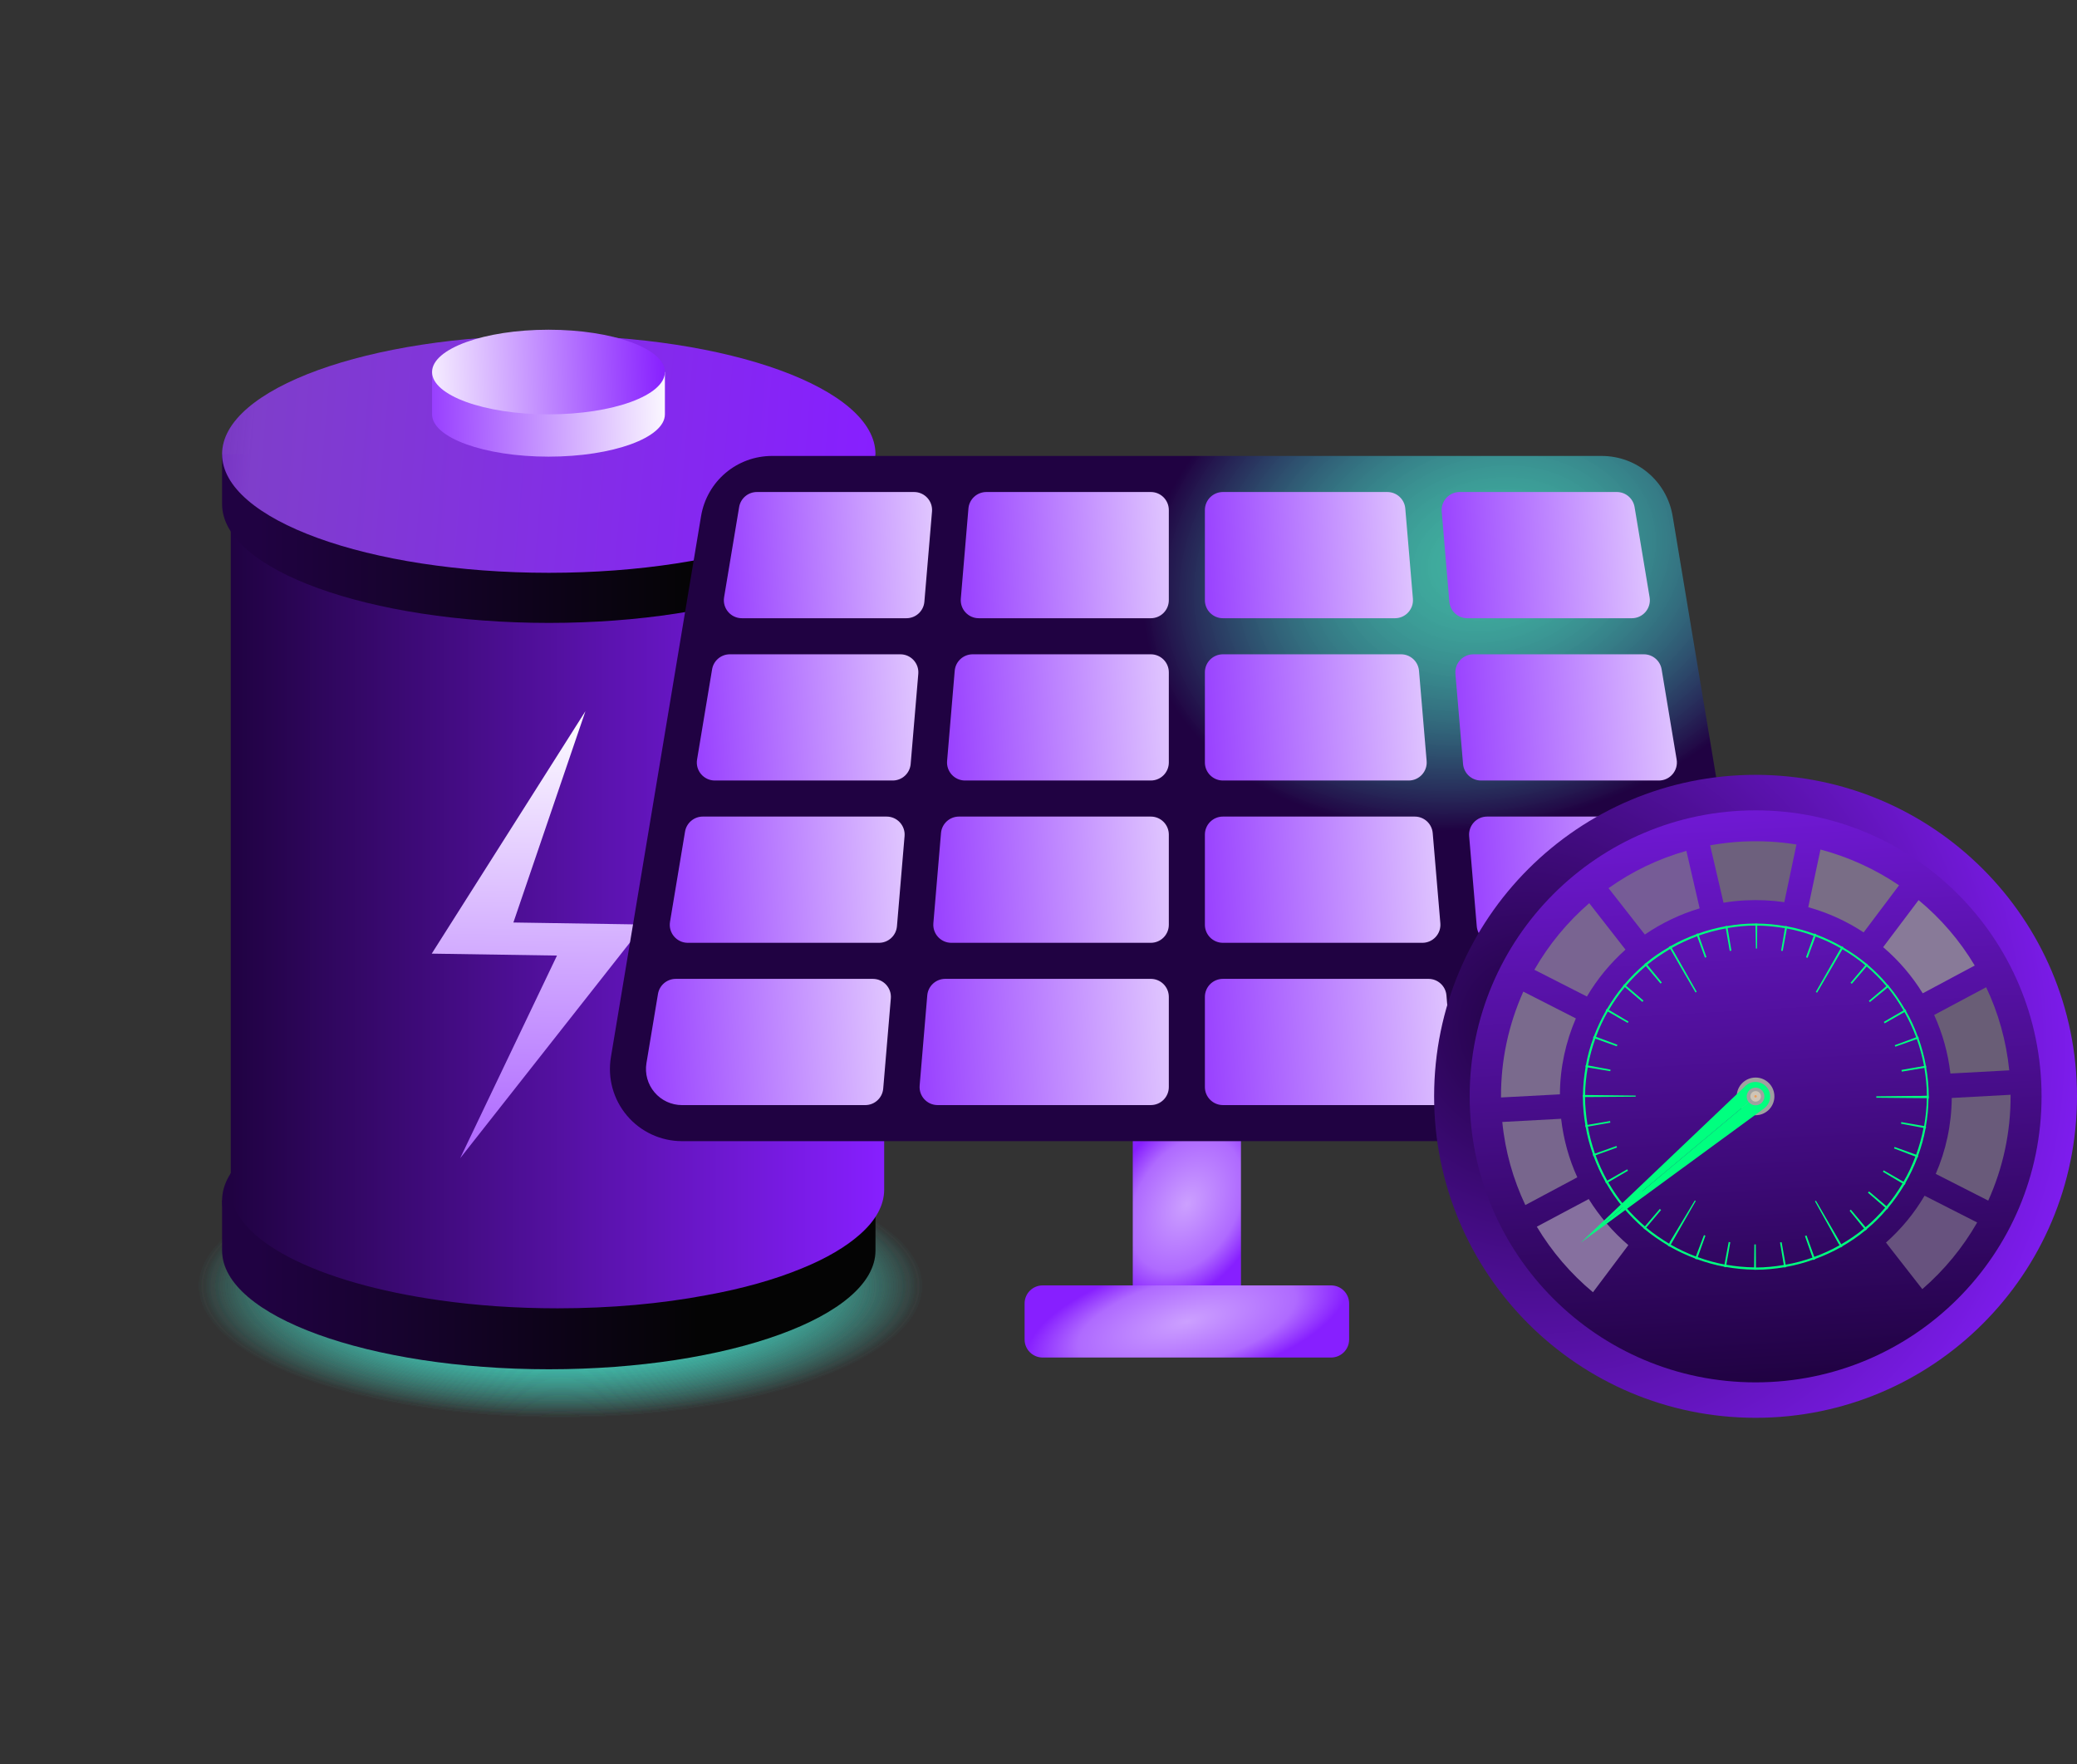 <svg width="126" height="107" viewBox="0 0 126 107" fill="none" xmlns="http://www.w3.org/2000/svg">
<rect x="0" y="0" width="126" height="107" fill="#333333" stroke="none"/>
<path d="M34 86C46.15 86 56 82.418 56 78C56 73.582 46.15 70 34 70C21.85 70 12 73.582 12 78C12 82.418 21.85 86 34 86Z" fill="url(#paint0_radial_6793_821)" fill-opacity="0.6"/>
<path d="M34 86C46.15 86 56 82.418 56 78C56 73.582 46.15 70 34 70C21.85 70 12 73.582 12 78C12 82.418 21.85 86 34 86Z" fill="url(#paint1_radial_6793_821)" fill-opacity="0.6"/>
<path d="M34 86C46.15 86 56 82.418 56 78C56 73.582 46.15 70 34 70C21.85 70 12 73.582 12 78C12 82.418 21.85 86 34 86Z" fill="url(#paint2_radial_6793_821)" fill-opacity="0.6"/>
<path d="M34 86C46.15 86 56 82.418 56 78C56 73.582 46.15 70 34 70C21.85 70 12 73.582 12 78C12 82.418 21.85 86 34 86Z" fill="url(#paint3_radial_6793_821)" fill-opacity="0.6"/>
<path d="M15.344 72.816C18.501 70.361 25.341 68.654 33.299 68.654C41.256 68.654 48.082 70.361 51.239 72.816H53.111V75.855C53.111 79.83 44.237 83.056 33.299 83.056C22.361 83.056 13.473 79.83 13.473 75.855V72.816H15.344Z" fill="url(#paint4_linear_6793_821)"/>
<path d="M13.473 72.816C13.473 76.791 22.346 80.017 33.299 80.017C44.252 80.017 53.11 76.791 53.11 72.816C53.11 68.841 44.237 65.615 33.299 65.615C22.361 65.615 13.473 68.841 13.473 72.816Z" fill="url(#paint5_linear_6793_821)"/>
<path d="M27.715 67.51C28.696 66.747 30.821 67.51 33.294 67.51C35.766 67.51 37.887 66.747 38.868 67.51H39.45V69.747C39.45 70.983 36.692 71.985 33.294 71.985C29.896 71.985 27.134 70.983 27.134 69.747V67.51H27.716H27.715Z" fill="url(#paint6_linear_6793_821)"/>
<path d="M27.134 67.51C27.134 68.745 29.891 69.748 33.294 69.748C36.698 69.748 39.45 68.745 39.45 67.51C39.45 66.275 36.693 65.272 33.294 65.272C29.896 65.272 27.134 66.275 27.134 67.51Z" fill="url(#paint7_linear_6793_821)"/>
<path d="M14 29.747V72.158C14 75.213 19.256 77.825 26.662 78.87C28.884 79.188 31.291 79.359 33.826 79.359C37.074 79.359 40.136 79.075 42.842 78.564C45.049 78.167 47.014 77.61 48.638 76.939C50.119 76.338 51.315 75.633 52.171 74.872C53.125 74.032 53.638 73.112 53.638 72.158V29.747C53.638 30.701 53.125 31.621 52.171 32.462C51.316 33.222 50.12 33.927 48.638 34.529C47.014 35.199 45.049 35.755 42.842 36.153C40.136 36.664 37.074 36.948 33.826 36.948C31.291 36.948 28.884 36.778 26.662 36.46C19.256 35.415 14 32.803 14 29.747Z" fill="url(#paint8_linear_6793_821)"/>
<path d="M27.917 70.252L33.789 57.962L26.191 57.845L35.514 43.14L31.145 55.956L39.074 56.079L27.917 70.252Z" fill="url(#paint9_linear_6793_821)"/>
<path d="M15.344 27.544C18.501 25.088 25.341 23.382 33.299 23.382C41.256 23.382 48.082 25.088 51.239 27.544H53.11V30.583C53.11 34.558 44.237 37.784 33.299 37.784C22.361 37.784 13.473 34.558 13.473 30.583V27.544H15.344Z" fill="url(#paint10_linear_6793_821)"/>
<path d="M13.473 27.544C13.473 31.519 22.345 34.745 33.299 34.745C44.252 34.745 53.11 31.519 53.11 27.544C53.11 23.569 44.237 20.343 33.299 20.343C22.361 20.343 13.473 23.569 13.473 27.544Z" fill="url(#paint11_linear_6793_821)"/>
<path d="M26.877 22.567C28.002 21.692 30.44 22.567 33.276 22.567C36.112 22.567 38.544 21.692 39.669 22.567H40.336V25.133C40.336 26.55 37.174 27.699 33.276 27.699C29.379 27.699 26.211 26.55 26.211 25.133V22.567H26.878H26.877Z" fill="url(#paint12_linear_6793_821)"/>
<path d="M26.211 22.566C26.211 23.983 29.373 25.133 33.276 25.133C37.18 25.133 40.336 23.983 40.336 22.566C40.336 21.149 37.174 20 33.276 20C29.379 20 26.211 21.149 26.211 22.566Z" fill="url(#paint13_linear_6793_821)"/>
<g clip-path="url(#clip0_6793_821)">
<path d="M75.282 68.126L68.719 68.126L68.719 77.969L75.282 77.969L75.282 68.126Z" fill="url(#paint14_angular_6793_821)"/>
<path d="M80.751 82.344L63.251 82.344C62.647 82.344 62.157 81.855 62.157 81.251L62.157 79.063C62.157 78.459 62.647 77.969 63.251 77.969L80.751 77.969C81.355 77.969 81.844 78.459 81.844 79.063L81.844 81.251C81.844 81.855 81.355 82.344 80.751 82.344Z" fill="url(#paint15_angular_6793_821)"/>
<path d="M106.94 64.125L101.471 31.312C101.12 29.194 99.305 27.656 97.156 27.656L46.844 27.656C44.697 27.656 42.883 29.193 42.529 31.312L37.06 64.125C36.849 65.396 37.205 66.689 38.038 67.672C38.871 68.655 40.087 69.219 41.375 69.219L102.625 69.219C103.914 69.219 105.132 68.655 105.964 67.671C106.797 66.688 107.153 65.395 106.94 64.125Z" fill="url(#paint16_angular_6793_821)"/>
<path d="M42.636 49.531L53.785 49.531C54.426 49.531 54.929 50.079 54.875 50.717L54.413 56.186C54.365 56.752 53.891 57.188 53.323 57.188L41.725 57.188C41.049 57.188 40.535 56.581 40.646 55.914L41.557 50.445C41.645 49.918 42.102 49.531 42.636 49.531Z" fill="url(#paint17_linear_6793_821)"/>
<path d="M44.277 39.688L54.618 39.688C55.258 39.688 55.761 40.235 55.708 40.873L55.245 46.342C55.197 46.908 54.724 47.344 54.155 47.344L43.365 47.344C42.69 47.344 42.175 46.737 42.287 46.07L43.198 40.602C43.286 40.074 43.742 39.688 44.277 39.688Z" fill="url(#paint18_linear_6793_821)"/>
<path d="M100.634 47.344L89.845 47.344C89.277 47.344 88.803 46.908 88.755 46.342L88.293 40.873C88.239 40.235 88.742 39.688 89.383 39.688L99.723 39.688C100.257 39.688 100.714 40.074 100.802 40.602L101.713 46.07C101.824 46.737 101.31 47.344 100.634 47.344Z" fill="url(#paint19_linear_6793_821)"/>
<path d="M85.456 47.344L74.188 47.344C73.584 47.344 73.094 46.854 73.094 46.25L73.094 40.781C73.094 40.177 73.584 39.688 74.188 39.688L84.993 39.688C85.562 39.688 86.035 40.123 86.083 40.689L86.546 46.158C86.6 46.796 86.096 47.344 85.456 47.344Z" fill="url(#paint20_linear_6793_821)"/>
<path d="M73.094 36.406L73.094 30.938C73.094 30.334 73.584 29.844 74.188 29.844L84.161 29.844C84.73 29.844 85.203 30.279 85.251 30.845L85.713 36.314C85.767 36.952 85.264 37.5 84.624 37.5L74.188 37.5C73.584 37.5 73.094 37.01 73.094 36.406Z" fill="url(#paint21_linear_6793_821)"/>
<path d="M69.813 37.5L59.377 37.5C58.736 37.5 58.233 36.952 58.287 36.314L58.749 30.845C58.797 30.279 59.271 29.844 59.839 29.844L69.813 29.844C70.417 29.844 70.906 30.334 70.906 30.938L70.906 36.406C70.906 37.01 70.417 37.5 69.813 37.5Z" fill="url(#paint22_linear_6793_821)"/>
<path d="M70.906 40.781L70.906 46.25C70.906 46.854 70.417 47.344 69.813 47.344L58.544 47.344C57.904 47.344 57.401 46.796 57.455 46.158L57.917 40.689C57.965 40.123 58.438 39.688 59.007 39.688L69.813 39.688C70.417 39.688 70.906 40.177 70.906 40.781Z" fill="url(#paint23_linear_6793_821)"/>
<path d="M58.175 49.531L69.813 49.531C70.417 49.531 70.906 50.021 70.906 50.625L70.906 56.094C70.906 56.698 70.417 57.188 69.813 57.188L57.712 57.188C57.072 57.188 56.569 56.64 56.622 56.002L57.085 50.533C57.133 49.967 57.606 49.531 58.175 49.531Z" fill="url(#paint24_linear_6793_821)"/>
<path d="M70.906 60.469L70.906 65.938C70.906 66.541 70.417 67.031 69.813 67.031L56.88 67.031C56.239 67.031 55.736 66.483 55.79 65.845L56.252 60.377C56.3 59.81 56.774 59.375 57.342 59.375L69.813 59.375C70.417 59.375 70.906 59.865 70.906 60.469Z" fill="url(#paint25_linear_6793_821)"/>
<path d="M74.188 59.375L86.657 59.375C87.226 59.375 87.7 59.81 87.748 60.377L88.21 65.845C88.264 66.483 87.76 67.031 87.12 67.031L74.188 67.031C73.584 67.031 73.094 66.541 73.094 65.938L73.094 60.469C73.094 59.865 73.584 59.375 74.188 59.375Z" fill="url(#paint26_linear_6793_821)"/>
<path d="M73.094 56.094L73.094 50.625C73.094 50.021 73.584 49.531 74.188 49.531L85.826 49.531C86.394 49.531 86.867 49.967 86.915 50.533L87.378 56.002C87.432 56.64 86.928 57.188 86.288 57.188L74.188 57.188C73.584 57.188 73.094 56.698 73.094 56.094Z" fill="url(#paint27_linear_6793_821)"/>
<path d="M90.215 49.531L101.363 49.531C101.898 49.531 102.354 49.918 102.442 50.445L103.353 55.914C103.465 56.581 102.95 57.188 102.275 57.188L90.677 57.188C90.109 57.188 89.635 56.752 89.587 56.186L89.125 50.717C89.071 50.079 89.575 49.531 90.215 49.531Z" fill="url(#paint28_linear_6793_821)"/>
<path d="M99.161 30.758L100.072 36.227C100.184 36.893 99.669 37.5 98.994 37.5L89.013 37.5C88.445 37.5 87.971 37.065 87.923 36.498L87.461 31.03C87.407 30.392 87.91 29.844 88.551 29.844L98.082 29.844C98.617 29.844 99.073 30.23 99.161 30.758Z" fill="url(#paint29_linear_6793_821)"/>
<path d="M44.839 30.758C44.927 30.23 45.383 29.844 45.918 29.844L55.45 29.844C56.09 29.844 56.594 30.391 56.54 31.03L56.077 36.498C56.03 37.065 55.556 37.5 54.987 37.5L45.006 37.5C44.33 37.5 43.816 36.893 43.927 36.227L44.839 30.758Z" fill="url(#paint30_linear_6793_821)"/>
<path d="M39.706 66.258C39.29 65.766 39.111 65.12 39.217 64.484L39.916 60.289C40.004 59.762 40.461 59.376 40.995 59.376L52.953 59.376C53.593 59.376 54.096 59.923 54.042 60.561L53.58 66.03C53.532 66.596 53.059 67.032 52.49 67.032L41.375 67.032C40.731 67.032 40.123 66.75 39.706 66.258Z" fill="url(#paint31_linear_6793_821)"/>
<path d="M104.294 66.257C103.878 66.75 103.27 67.032 102.625 67.032L91.51 67.032C90.941 67.032 90.468 66.596 90.42 66.03L89.957 60.561C89.903 59.923 90.407 59.376 91.047 59.376L103.004 59.376C103.539 59.376 103.995 59.762 104.083 60.289L104.782 64.485C104.888 65.12 104.711 65.766 104.294 66.257Z" fill="url(#paint32_linear_6793_821)"/>
</g>
<path d="M126 66.502C126 55.732 117.272 47 106.502 47C95.732 47 87 55.732 87 66.502C87 77.272 95.732 86 106.502 86C117.272 86 126 77.272 126 66.502Z" fill="url(#paint33_radial_6793_821)" style="mix-blend-mode:overlay"/>
<path d="M103.266 66.502C103.266 64.719 104.719 63.27 106.506 63.27C108.292 63.27 109.741 64.719 109.741 66.502C109.741 68.284 108.292 69.734 106.506 69.734C104.719 69.734 103.266 68.288 103.266 66.502Z" stroke="#2B2B2B" stroke-width="0.022" stroke-miterlimit="10"/>
<path d="M89.157 66.502C89.157 56.918 96.918 49.153 106.502 49.153C116.086 49.153 123.85 56.914 123.85 66.502C123.85 76.09 116.09 83.85 106.502 83.85C96.914 83.85 89.157 76.09 89.157 66.502Z" fill="url(#paint34_linear_6793_821)"/>
<g style="mix-blend-mode:multiply">
<path d="M107.643 66.502C107.643 67.132 107.132 67.647 106.502 67.647C105.872 67.647 105.357 67.132 105.357 66.502C105.357 65.872 105.872 65.361 106.502 65.361C107.132 65.361 107.643 65.872 107.643 66.502Z" fill="#A0A0A0"/>
</g>
<path d="M106.824 66.502C106.824 66.68 106.676 66.821 106.506 66.821C106.335 66.821 106.187 66.68 106.187 66.502C106.187 66.324 106.328 66.184 106.506 66.184C106.683 66.184 106.824 66.324 106.824 66.502Z" fill="#CEC4B6"/>
<path d="M106.576 66.502C106.576 66.547 106.543 66.573 106.502 66.573C106.457 66.573 106.424 66.547 106.424 66.502C106.424 66.462 106.457 66.428 106.502 66.428C106.539 66.428 106.576 66.462 106.576 66.502Z" fill="#ED9F58"/>
<g style="mix-blend-mode:multiply">
<path d="M118.321 65.116L121.89 64.923C121.708 63.129 121.226 61.432 120.489 59.883L117.335 61.565C117.835 62.666 118.176 63.859 118.321 65.116Z" fill="#695D76"/>
<path d="M94.705 67.862L91.136 68.055C91.31 69.845 91.799 71.542 92.533 73.095L95.687 71.412C95.183 70.312 94.85 69.118 94.705 67.862Z" fill="#78668D"/>
<path d="M116.642 60.25L119.796 58.567C118.892 57.051 117.735 55.709 116.39 54.598L114.24 57.451C115.178 58.252 115.99 59.193 116.642 60.253V60.25Z" fill="#887A98"/>
<path d="M114.415 75.375L116.616 78.195C117.943 77.046 119.069 75.679 119.944 74.152L116.753 72.528C116.127 73.596 115.33 74.556 114.411 75.371L114.415 75.375Z" fill="#67527E"/>
<path d="M118.402 66.599C118.388 68.225 118.047 69.786 117.431 71.205L120.615 72.825C121.501 70.864 121.986 68.692 121.971 66.406L118.402 66.599Z" fill="#695A7A" style="mix-blend-mode:darken"/>
<path d="M113.054 56.559L115.204 53.701C113.762 52.723 112.154 51.985 110.438 51.529L109.697 55.028C110.901 55.365 112.031 55.88 113.054 56.555V56.559Z" fill="#796D86"/>
<path d="M96.384 72.728L93.23 74.407C94.138 75.923 95.291 77.264 96.636 78.384L98.782 75.526C97.848 74.726 97.033 73.784 96.38 72.732L96.384 72.728Z" fill="#86709F"/>
<path d="M98.611 57.604L96.41 54.783C95.083 55.932 93.957 57.296 93.082 58.823L96.269 60.446C96.899 59.379 97.692 58.419 98.611 57.6V57.604Z" fill="#796491"/>
<path d="M95.598 61.773L92.411 60.149C91.529 62.117 91.043 64.289 91.058 66.569L94.631 66.379C94.638 64.752 94.987 63.192 95.598 61.776V61.773Z" fill="#7A6A8D"/>
<path d="M103.107 55.094L102.303 51.61C100.583 52.095 98.993 52.866 97.581 53.874L99.783 56.687C100.791 55.998 101.91 55.457 103.111 55.097L103.107 55.094Z" fill="#765C96" style="mix-blend-mode:darken"/>
<path d="M105.879 54.613C106.683 54.572 107.477 54.609 108.244 54.724L108.981 51.225C107.918 51.051 106.813 50.992 105.69 51.047C105.027 51.085 104.382 51.162 103.744 51.274L104.556 54.757C104.99 54.683 105.431 54.635 105.876 54.613H105.879Z" fill="#6D607D"/>
</g>
<path d="M117.013 66.621V66.465H117.005C117.005 65.88 116.946 65.309 116.849 64.753H116.864L116.846 64.642H116.831C116.731 64.075 116.579 63.523 116.39 62.989L116.405 62.982L116.364 62.87L116.345 62.878C116.149 62.34 115.912 61.818 115.626 61.325L115.641 61.318L115.586 61.221L115.567 61.232C115.278 60.739 114.963 60.261 114.596 59.828L114.604 59.82L114.529 59.731L114.518 59.742C114.151 59.301 113.747 58.897 113.31 58.527L113.317 58.516L113.24 58.445L113.229 58.456C112.787 58.089 112.317 57.771 111.824 57.474L111.835 57.456L111.739 57.396L111.728 57.411C111.235 57.13 110.712 56.889 110.171 56.681L110.178 56.663L110.075 56.629L110.067 56.648C109.533 56.451 108.981 56.299 108.414 56.192V56.184L108.303 56.162V56.181C107.747 56.081 107.18 56.025 106.594 56.021V56.01H106.487V56.018C105.898 56.018 105.327 56.077 104.771 56.173V56.155L104.664 56.177V56.188C104.097 56.292 103.541 56.44 103.011 56.633L103.003 56.614L102.899 56.655L102.907 56.67C102.366 56.87 101.839 57.107 101.347 57.389L101.335 57.378L101.239 57.433L101.25 57.452C100.754 57.737 100.279 58.056 99.842 58.419L99.834 58.412L99.746 58.49L99.757 58.501C99.316 58.871 98.912 59.279 98.541 59.713L98.53 59.702L98.46 59.787L98.471 59.798C98.107 60.235 97.781 60.713 97.485 61.203L97.474 61.191L97.411 61.291L97.425 61.303C97.144 61.796 96.903 62.314 96.695 62.852H96.68L96.64 62.952L96.658 62.959C96.466 63.489 96.31 64.038 96.21 64.609H96.195L96.177 64.727H96.191C96.095 65.283 96.036 65.85 96.028 66.428H96.017V66.543H96.025C96.025 67.129 96.084 67.696 96.177 68.252H96.162L96.18 68.367H96.199C96.295 68.934 96.447 69.486 96.636 70.016L96.618 70.023L96.658 70.131L96.673 70.123C96.873 70.664 97.107 71.183 97.392 71.684L97.381 71.691L97.433 71.787L97.448 71.776C97.733 72.273 98.055 72.747 98.419 73.188L98.411 73.196L98.482 73.281L98.493 73.274C98.863 73.707 99.267 74.115 99.701 74.489L99.694 74.497L99.779 74.571V74.563C100.224 74.927 100.698 75.253 101.187 75.546L101.18 75.564L101.28 75.62V75.605C101.776 75.89 102.295 76.131 102.833 76.335L102.825 76.353L102.94 76.394L102.948 76.379C103.481 76.572 104.03 76.728 104.597 76.832V76.846L104.701 76.869V76.85C105.26 76.946 105.831 77.009 106.413 77.013V77.02H106.52C107.106 77.02 107.677 76.957 108.233 76.869V76.88L108.344 76.865V76.846C108.911 76.746 109.467 76.598 109.993 76.405L110 76.427L110.112 76.391L110.101 76.372C110.642 76.172 111.168 75.935 111.661 75.657L111.668 75.671L111.768 75.612L111.757 75.601C112.25 75.312 112.728 74.99 113.162 74.63L113.169 74.641L113.262 74.563L113.251 74.552C113.692 74.182 114.096 73.781 114.463 73.348L114.474 73.359L114.552 73.27L114.541 73.259C114.904 72.825 115.23 72.355 115.53 71.862L115.541 71.873L115.6 71.773L115.586 71.761C115.871 71.269 116.116 70.75 116.319 70.216H116.331L116.375 70.109L116.357 70.101C116.553 69.571 116.709 69.023 116.812 68.456H116.824L116.846 68.344H116.827C116.927 67.785 116.987 67.214 116.99 66.636H117.001L117.013 66.621ZM116.709 68.3L115.341 68.063L115.323 68.159L116.69 68.415C116.586 68.974 116.431 69.516 116.242 70.042L114.933 69.571L114.9 69.66L116.197 70.153C115.997 70.687 115.76 71.198 115.474 71.684L114.27 70.991L114.225 71.076L115.415 71.784C115.13 72.269 114.807 72.736 114.444 73.166L113.384 72.269L113.317 72.343L114.366 73.251C114.003 73.678 113.603 74.082 113.173 74.441L112.28 73.374L112.206 73.437L113.084 74.519C112.65 74.878 112.183 75.193 111.698 75.475L111.657 75.405L110.164 72.832L110.104 72.866L111.55 75.464H111.561L111.598 75.534C111.109 75.812 110.597 76.046 110.063 76.239L109.593 74.941L109.496 74.971L109.956 76.283C109.433 76.468 108.885 76.617 108.325 76.713L108.081 75.349L107.984 75.364L108.214 76.731C107.666 76.824 107.106 76.883 106.524 76.883L106.513 75.483H106.428L106.413 76.876C105.838 76.869 105.275 76.813 104.727 76.717L104.967 75.353L104.871 75.334L104.615 76.702C104.056 76.598 103.515 76.446 102.992 76.253L103.459 74.953L103.37 74.919L102.877 76.216C102.347 76.016 101.839 75.775 101.354 75.497L101.432 75.364L102.873 72.847L102.814 72.814L101.284 75.36H101.295L101.258 75.438C100.768 75.145 100.301 74.823 99.868 74.463L100.768 73.396L100.691 73.329L99.786 74.389C99.36 74.019 98.96 73.622 98.593 73.188L99.66 72.291L99.597 72.214L98.519 73.107C98.159 72.673 97.844 72.199 97.563 71.713L98.76 71.013L98.712 70.928L97.503 71.617C97.229 71.124 96.992 70.609 96.795 70.075L98.096 69.605L98.063 69.512L96.758 69.975C96.573 69.445 96.425 68.9 96.325 68.337L97.692 68.096L97.674 68L96.306 68.233C96.217 67.681 96.158 67.118 96.154 66.543H96.251L99.227 66.521V66.454L96.251 66.421H96.158C96.165 65.854 96.221 65.294 96.321 64.746L97.689 64.975L97.703 64.883L96.336 64.627C96.44 64.067 96.591 63.526 96.781 63L98.085 63.467L98.118 63.374L96.821 62.889C97.018 62.359 97.255 61.844 97.537 61.355L98.745 62.048L98.793 61.966L97.6 61.258C97.889 60.773 98.204 60.306 98.571 59.872L99.634 60.773L99.701 60.695L98.645 59.791C99.012 59.361 99.412 58.96 99.846 58.597L100.739 59.664L100.813 59.598L99.931 58.519C100.361 58.163 100.831 57.849 101.321 57.559L101.365 57.63L101.747 58.289L102.017 58.76L102.859 60.202L102.929 60.157L102.106 58.708L102.099 58.697L101.458 57.571L101.421 57.5C101.91 57.218 102.425 56.985 102.955 56.788L103.429 58.089L103.522 58.056L103.059 56.748C103.589 56.562 104.134 56.414 104.697 56.314L104.934 57.682L105.034 57.663L104.804 56.292C105.357 56.196 105.916 56.14 106.494 56.14L106.52 57.537H106.591L106.602 56.144C107.176 56.147 107.732 56.207 108.285 56.299L108.051 57.671L108.147 57.682L108.399 56.318C108.959 56.418 109.504 56.574 110.026 56.763L109.559 58.067L109.656 58.1L110.141 56.803C110.671 57 111.183 57.237 111.668 57.519L110.983 58.719L110.156 60.169L110.23 60.217L111.509 58.026L111.772 57.578C112.261 57.863 112.724 58.182 113.158 58.549L112.261 59.613L112.339 59.676L113.243 58.619C113.67 58.986 114.074 59.387 114.437 59.816L113.373 60.71L113.436 60.784L114.518 59.898C114.878 60.332 115.189 60.802 115.474 61.291L114.281 61.985L114.326 62.074L115.534 61.388C115.808 61.877 116.045 62.385 116.245 62.919L114.944 63.4L114.978 63.489L116.282 63.026C116.471 63.552 116.62 64.097 116.723 64.66L115.352 64.901L115.371 65.001L116.742 64.772C116.831 65.324 116.894 65.887 116.894 66.462L116.534 66.473H116.271L113.825 66.499V66.584L115.493 66.599L116.89 66.61C116.883 67.184 116.824 67.744 116.727 68.293L116.709 68.3Z" fill="#00FF7F"/>
<path d="M105.924 65.831C105.89 65.853 105.868 65.879 105.846 65.909L95.895 75.378L106.087 66.854C105.898 66.624 105.931 66.287 106.161 66.094C106.391 65.909 106.732 65.938 106.913 66.168L107.18 65.949C106.869 65.579 106.317 65.519 105.942 65.82L105.935 65.823C105.935 65.823 105.927 65.831 105.924 65.831Z" fill="#00FF7F"/>
<path d="M106.839 66.925C106.609 67.11 106.272 67.08 106.087 66.851L95.895 75.375L106.969 67.269C106.998 67.251 107.028 67.229 107.058 67.206V67.199L107.069 67.192C107.44 66.873 107.491 66.324 107.18 65.946L106.913 66.165C107.102 66.395 107.069 66.732 106.839 66.925Z" fill="#00FF7F"/>
<defs>
<radialGradient id="paint0_radial_6793_821" cx="0" cy="0" r="1" gradientUnits="userSpaceOnUse" gradientTransform="translate(34 78) rotate(90) scale(8 22)">
<stop stop-color="#47FCE4"/>
<stop offset="1" stop-color="#47FCE4" stop-opacity="0"/>
</radialGradient>
<radialGradient id="paint1_radial_6793_821" cx="0" cy="0" r="1" gradientUnits="userSpaceOnUse" gradientTransform="translate(34 78) rotate(90) scale(8 22)">
<stop stop-color="#47FCE4"/>
<stop offset="1" stop-color="#47FCE4" stop-opacity="0"/>
</radialGradient>
<radialGradient id="paint2_radial_6793_821" cx="0" cy="0" r="1" gradientUnits="userSpaceOnUse" gradientTransform="translate(34 78) rotate(90) scale(8 22)">
<stop stop-color="#47FCE4"/>
<stop offset="1" stop-color="#47FCE4" stop-opacity="0"/>
</radialGradient>
<radialGradient id="paint3_radial_6793_821" cx="0" cy="0" r="1" gradientUnits="userSpaceOnUse" gradientTransform="translate(34 78) rotate(90) scale(8 22)">
<stop stop-color="#47FCE4"/>
<stop offset="1" stop-color="#47FCE4" stop-opacity="0"/>
</radialGradient>
<linearGradient id="paint4_linear_6793_821" x1="15.648" y1="75.855" x2="42.417" y2="75.855" gradientUnits="userSpaceOnUse">
<stop stop-color="#200242"/>
<stop offset="1" stop-color="#040404"/>
</linearGradient>
<linearGradient id="paint5_linear_6793_821" x1="15.647" y1="72.816" x2="42.417" y2="72.816" gradientUnits="userSpaceOnUse">
<stop stop-color="#200242"/>
<stop offset="1" stop-color="#040404"/>
</linearGradient>
<linearGradient id="paint6_linear_6793_821" x1="27.81" y1="69.578" x2="36.127" y2="69.578" gradientUnits="userSpaceOnUse">
<stop stop-color="#200242"/>
<stop offset="1" stop-color="#040404"/>
</linearGradient>
<linearGradient id="paint7_linear_6793_821" x1="27.81" y1="67.51" x2="36.127" y2="67.51" gradientUnits="userSpaceOnUse">
<stop stop-color="#200242"/>
<stop offset="1" stop-color="#040404"/>
</linearGradient>
<linearGradient id="paint8_linear_6793_821" x1="53.638" y1="54.553" x2="14" y2="54.553" gradientUnits="userSpaceOnUse">
<stop stop-color="#871FFF"/>
<stop offset="1" stop-color="#200242"/>
</linearGradient>
<linearGradient id="paint9_linear_6793_821" x1="32.291" y1="82.673" x2="32.903" y2="42.999" gradientUnits="userSpaceOnUse">
<stop stop-color="#871FFF"/>
<stop offset="1" stop-color="white"/>
</linearGradient>
<linearGradient id="paint10_linear_6793_821" x1="15.647" y1="30.583" x2="42.417" y2="30.583" gradientUnits="userSpaceOnUse">
<stop stop-color="#200242"/>
<stop offset="1" stop-color="#040404"/>
</linearGradient>
<linearGradient id="paint11_linear_6793_821" x1="53.11" y1="27.544" x2="-0.5" y2="23" gradientUnits="userSpaceOnUse">
<stop stop-color="#871FFF"/>
<stop offset="0.7" stop-color="#7F3ECB"/>
<stop offset="1" stop-color="#871FFF" stop-opacity="0.2"/>
</linearGradient>
<linearGradient id="paint12_linear_6793_821" x1="23.764" y1="26.308" x2="40.97" y2="25.828" gradientUnits="userSpaceOnUse">
<stop stop-color="#871FFF"/>
<stop offset="1" stop-color="white"/>
</linearGradient>
<linearGradient id="paint13_linear_6793_821" x1="40.394" y1="22.294" x2="24.91" y2="22.867" gradientUnits="userSpaceOnUse">
<stop stop-color="#871FFF"/>
<stop offset="1" stop-color="white"/>
</linearGradient>
<radialGradient id="paint14_angular_6793_821" cx="0" cy="0" r="1" gradientUnits="userSpaceOnUse" gradientTransform="translate(72.001 73.047) rotate(-59.835) scale(9.18 6.363)">
<stop stop-color="#CCA0FF"/>
<stop offset="0.475" stop-color="#AF6AFF"/>
<stop offset="0.701" stop-color="#871FFF"/>
<stop offset="0.74" stop-color="#871FFF"/>
</radialGradient>
<radialGradient id="paint15_angular_6793_821" cx="0" cy="0" r="1" gradientUnits="userSpaceOnUse" gradientTransform="translate(72.001 80.157) rotate(-14.3) scale(14.281 5.454)">
<stop stop-color="#CCA0FF"/>
<stop offset="0.475" stop-color="#AF6AFF"/>
<stop offset="0.701" stop-color="#871FFF"/>
<stop offset="0.74" stop-color="#871FFF"/>
</radialGradient>
<radialGradient id="paint16_angular_6793_821" cx="0" cy="0" r="1" gradientUnits="userSpaceOnUse" gradientTransform="translate(90.261 34.203) rotate(-13.897) scale(152.06 112.881)">
<stop offset="0.02" stop-color="#47FCE4" stop-opacity="0.6"/>
<stop offset="0.14" stop-color="#200242"/>
<stop offset="0.476" stop-color="#200242"/>
<stop offset="0.701" stop-color="#871FFF"/>
<stop offset="0.74" stop-color="#871FFF"/>
</radialGradient>
<linearGradient id="paint17_linear_6793_821" x1="36.839" y1="54.398" x2="61.355" y2="52.66" gradientUnits="userSpaceOnUse">
<stop stop-color="#871FFF"/>
<stop offset="0.335" stop-color="#AF6AFF"/>
<stop offset="0.575" stop-color="#CCA0FF"/>
<stop offset="0.735" stop-color="#DFC4FF"/>
<stop offset="0.86" stop-color="#EEE0FF"/>
<stop offset="1" stop-color="white"/>
</linearGradient>
<linearGradient id="paint18_linear_6793_821" x1="38.695" y1="44.554" x2="61.833" y2="43.007" gradientUnits="userSpaceOnUse">
<stop stop-color="#871FFF"/>
<stop offset="0.335" stop-color="#AF6AFF"/>
<stop offset="0.575" stop-color="#CCA0FF"/>
<stop offset="0.735" stop-color="#DFC4FF"/>
<stop offset="0.86" stop-color="#EEE0FF"/>
<stop offset="1" stop-color="white"/>
</linearGradient>
<linearGradient id="paint19_linear_6793_821" x1="84.713" y1="44.554" x2="107.849" y2="43.007" gradientUnits="userSpaceOnUse">
<stop stop-color="#871FFF"/>
<stop offset="0.335" stop-color="#AF6AFF"/>
<stop offset="0.575" stop-color="#CCA0FF"/>
<stop offset="0.735" stop-color="#DFC4FF"/>
<stop offset="0.86" stop-color="#EEE0FF"/>
<stop offset="1" stop-color="white"/>
</linearGradient>
<linearGradient id="paint20_linear_6793_821" x1="69.514" y1="44.554" x2="92.678" y2="43.004" gradientUnits="userSpaceOnUse">
<stop stop-color="#871FFF"/>
<stop offset="0.335" stop-color="#AF6AFF"/>
<stop offset="0.575" stop-color="#CCA0FF"/>
<stop offset="0.735" stop-color="#DFC4FF"/>
<stop offset="0.86" stop-color="#EEE0FF"/>
<stop offset="1" stop-color="white"/>
</linearGradient>
<linearGradient id="paint21_linear_6793_821" x1="69.735" y1="34.71" x2="91.478" y2="33.345" gradientUnits="userSpaceOnUse">
<stop stop-color="#871FFF"/>
<stop offset="0.335" stop-color="#AF6AFF"/>
<stop offset="0.575" stop-color="#CCA0FF"/>
<stop offset="0.735" stop-color="#DFC4FF"/>
<stop offset="0.86" stop-color="#EEE0FF"/>
<stop offset="1" stop-color="white"/>
</linearGradient>
<linearGradient id="paint22_linear_6793_821" x1="54.924" y1="34.71" x2="76.667" y2="33.345" gradientUnits="userSpaceOnUse">
<stop stop-color="#871FFF"/>
<stop offset="0.335" stop-color="#AF6AFF"/>
<stop offset="0.575" stop-color="#CCA0FF"/>
<stop offset="0.735" stop-color="#DFC4FF"/>
<stop offset="0.86" stop-color="#EEE0FF"/>
<stop offset="1" stop-color="white"/>
</linearGradient>
<linearGradient id="paint23_linear_6793_821" x1="53.87" y1="44.554" x2="77.035" y2="43.003" gradientUnits="userSpaceOnUse">
<stop stop-color="#871FFF"/>
<stop offset="0.335" stop-color="#AF6AFF"/>
<stop offset="0.575" stop-color="#CCA0FF"/>
<stop offset="0.735" stop-color="#DFC4FF"/>
<stop offset="0.86" stop-color="#EEE0FF"/>
<stop offset="1" stop-color="white"/>
</linearGradient>
<linearGradient id="paint24_linear_6793_821" x1="52.816" y1="54.398" x2="77.4" y2="52.65" gradientUnits="userSpaceOnUse">
<stop stop-color="#871FFF"/>
<stop offset="0.335" stop-color="#AF6AFF"/>
<stop offset="0.575" stop-color="#CCA0FF"/>
<stop offset="0.735" stop-color="#DFC4FF"/>
<stop offset="0.86" stop-color="#EEE0FF"/>
<stop offset="1" stop-color="white"/>
</linearGradient>
<linearGradient id="paint25_linear_6793_821" x1="51.762" y1="64.241" x2="77.762" y2="62.286" gradientUnits="userSpaceOnUse">
<stop stop-color="#871FFF"/>
<stop offset="0.335" stop-color="#AF6AFF"/>
<stop offset="0.575" stop-color="#CCA0FF"/>
<stop offset="0.735" stop-color="#DFC4FF"/>
<stop offset="0.86" stop-color="#EEE0FF"/>
<stop offset="1" stop-color="white"/>
</linearGradient>
<linearGradient id="paint26_linear_6793_821" x1="69.071" y1="64.241" x2="95.069" y2="62.286" gradientUnits="userSpaceOnUse">
<stop stop-color="#871FFF"/>
<stop offset="0.335" stop-color="#AF6AFF"/>
<stop offset="0.575" stop-color="#CCA0FF"/>
<stop offset="0.735" stop-color="#DFC4FF"/>
<stop offset="0.86" stop-color="#EEE0FF"/>
<stop offset="1" stop-color="white"/>
</linearGradient>
<linearGradient id="paint27_linear_6793_821" x1="69.292" y1="54.398" x2="93.875" y2="52.651" gradientUnits="userSpaceOnUse">
<stop stop-color="#871FFF"/>
<stop offset="0.335" stop-color="#AF6AFF"/>
<stop offset="0.575" stop-color="#CCA0FF"/>
<stop offset="0.735" stop-color="#DFC4FF"/>
<stop offset="0.86" stop-color="#EEE0FF"/>
<stop offset="1" stop-color="white"/>
</linearGradient>
<linearGradient id="paint28_linear_6793_821" x1="85.329" y1="54.398" x2="109.844" y2="52.66" gradientUnits="userSpaceOnUse">
<stop stop-color="#871FFF"/>
<stop offset="0.335" stop-color="#AF6AFF"/>
<stop offset="0.575" stop-color="#CCA0FF"/>
<stop offset="0.735" stop-color="#DFC4FF"/>
<stop offset="0.86" stop-color="#EEE0FF"/>
<stop offset="1" stop-color="white"/>
</linearGradient>
<linearGradient id="paint29_linear_6793_821" x1="84.096" y1="34.71" x2="105.852" y2="33.343" gradientUnits="userSpaceOnUse">
<stop stop-color="#871FFF"/>
<stop offset="0.335" stop-color="#AF6AFF"/>
<stop offset="0.575" stop-color="#CCA0FF"/>
<stop offset="0.735" stop-color="#DFC4FF"/>
<stop offset="0.86" stop-color="#EEE0FF"/>
<stop offset="1" stop-color="white"/>
</linearGradient>
<linearGradient id="paint30_linear_6793_821" x1="40.551" y1="34.71" x2="62.308" y2="33.343" gradientUnits="userSpaceOnUse">
<stop stop-color="#871FFF"/>
<stop offset="0.335" stop-color="#AF6AFF"/>
<stop offset="0.575" stop-color="#CCA0FF"/>
<stop offset="0.735" stop-color="#DFC4FF"/>
<stop offset="0.86" stop-color="#EEE0FF"/>
<stop offset="1" stop-color="white"/>
</linearGradient>
<linearGradient id="paint31_linear_6793_821" x1="35.233" y1="64.242" x2="60.789" y2="62.353" gradientUnits="userSpaceOnUse">
<stop stop-color="#871FFF"/>
<stop offset="0.335" stop-color="#AF6AFF"/>
<stop offset="0.575" stop-color="#CCA0FF"/>
<stop offset="0.735" stop-color="#DFC4FF"/>
<stop offset="0.86" stop-color="#EEE0FF"/>
<stop offset="1" stop-color="white"/>
</linearGradient>
<linearGradient id="paint32_linear_6793_821" x1="85.999" y1="64.242" x2="111.554" y2="62.353" gradientUnits="userSpaceOnUse">
<stop stop-color="#871FFF"/>
<stop offset="0.335" stop-color="#AF6AFF"/>
<stop offset="0.575" stop-color="#CCA0FF"/>
<stop offset="0.735" stop-color="#DFC4FF"/>
<stop offset="0.86" stop-color="#EEE0FF"/>
<stop offset="1" stop-color="white"/>
</linearGradient>
<radialGradient id="paint33_radial_6793_821" cx="0" cy="0" r="1" gradientUnits="userSpaceOnUse" gradientTransform="translate(92.925 62.392) rotate(51.257) scale(37.544 36.13)">
<stop stop-color="#200242"/>
<stop offset="1" stop-color="#871FFF"/>
</radialGradient>
<linearGradient id="paint34_linear_6793_821" x1="103.908" y1="38.798" x2="106.504" y2="83.85" gradientUnits="userSpaceOnUse">
<stop stop-color="#871FFF"/>
<stop offset="1" stop-color="#200242"/>
</linearGradient>
<clipPath id="clip0_6793_821">
<rect width="70" height="70" fill="white" transform="translate(37 20)"/>
</clipPath>
</defs>
</svg>
